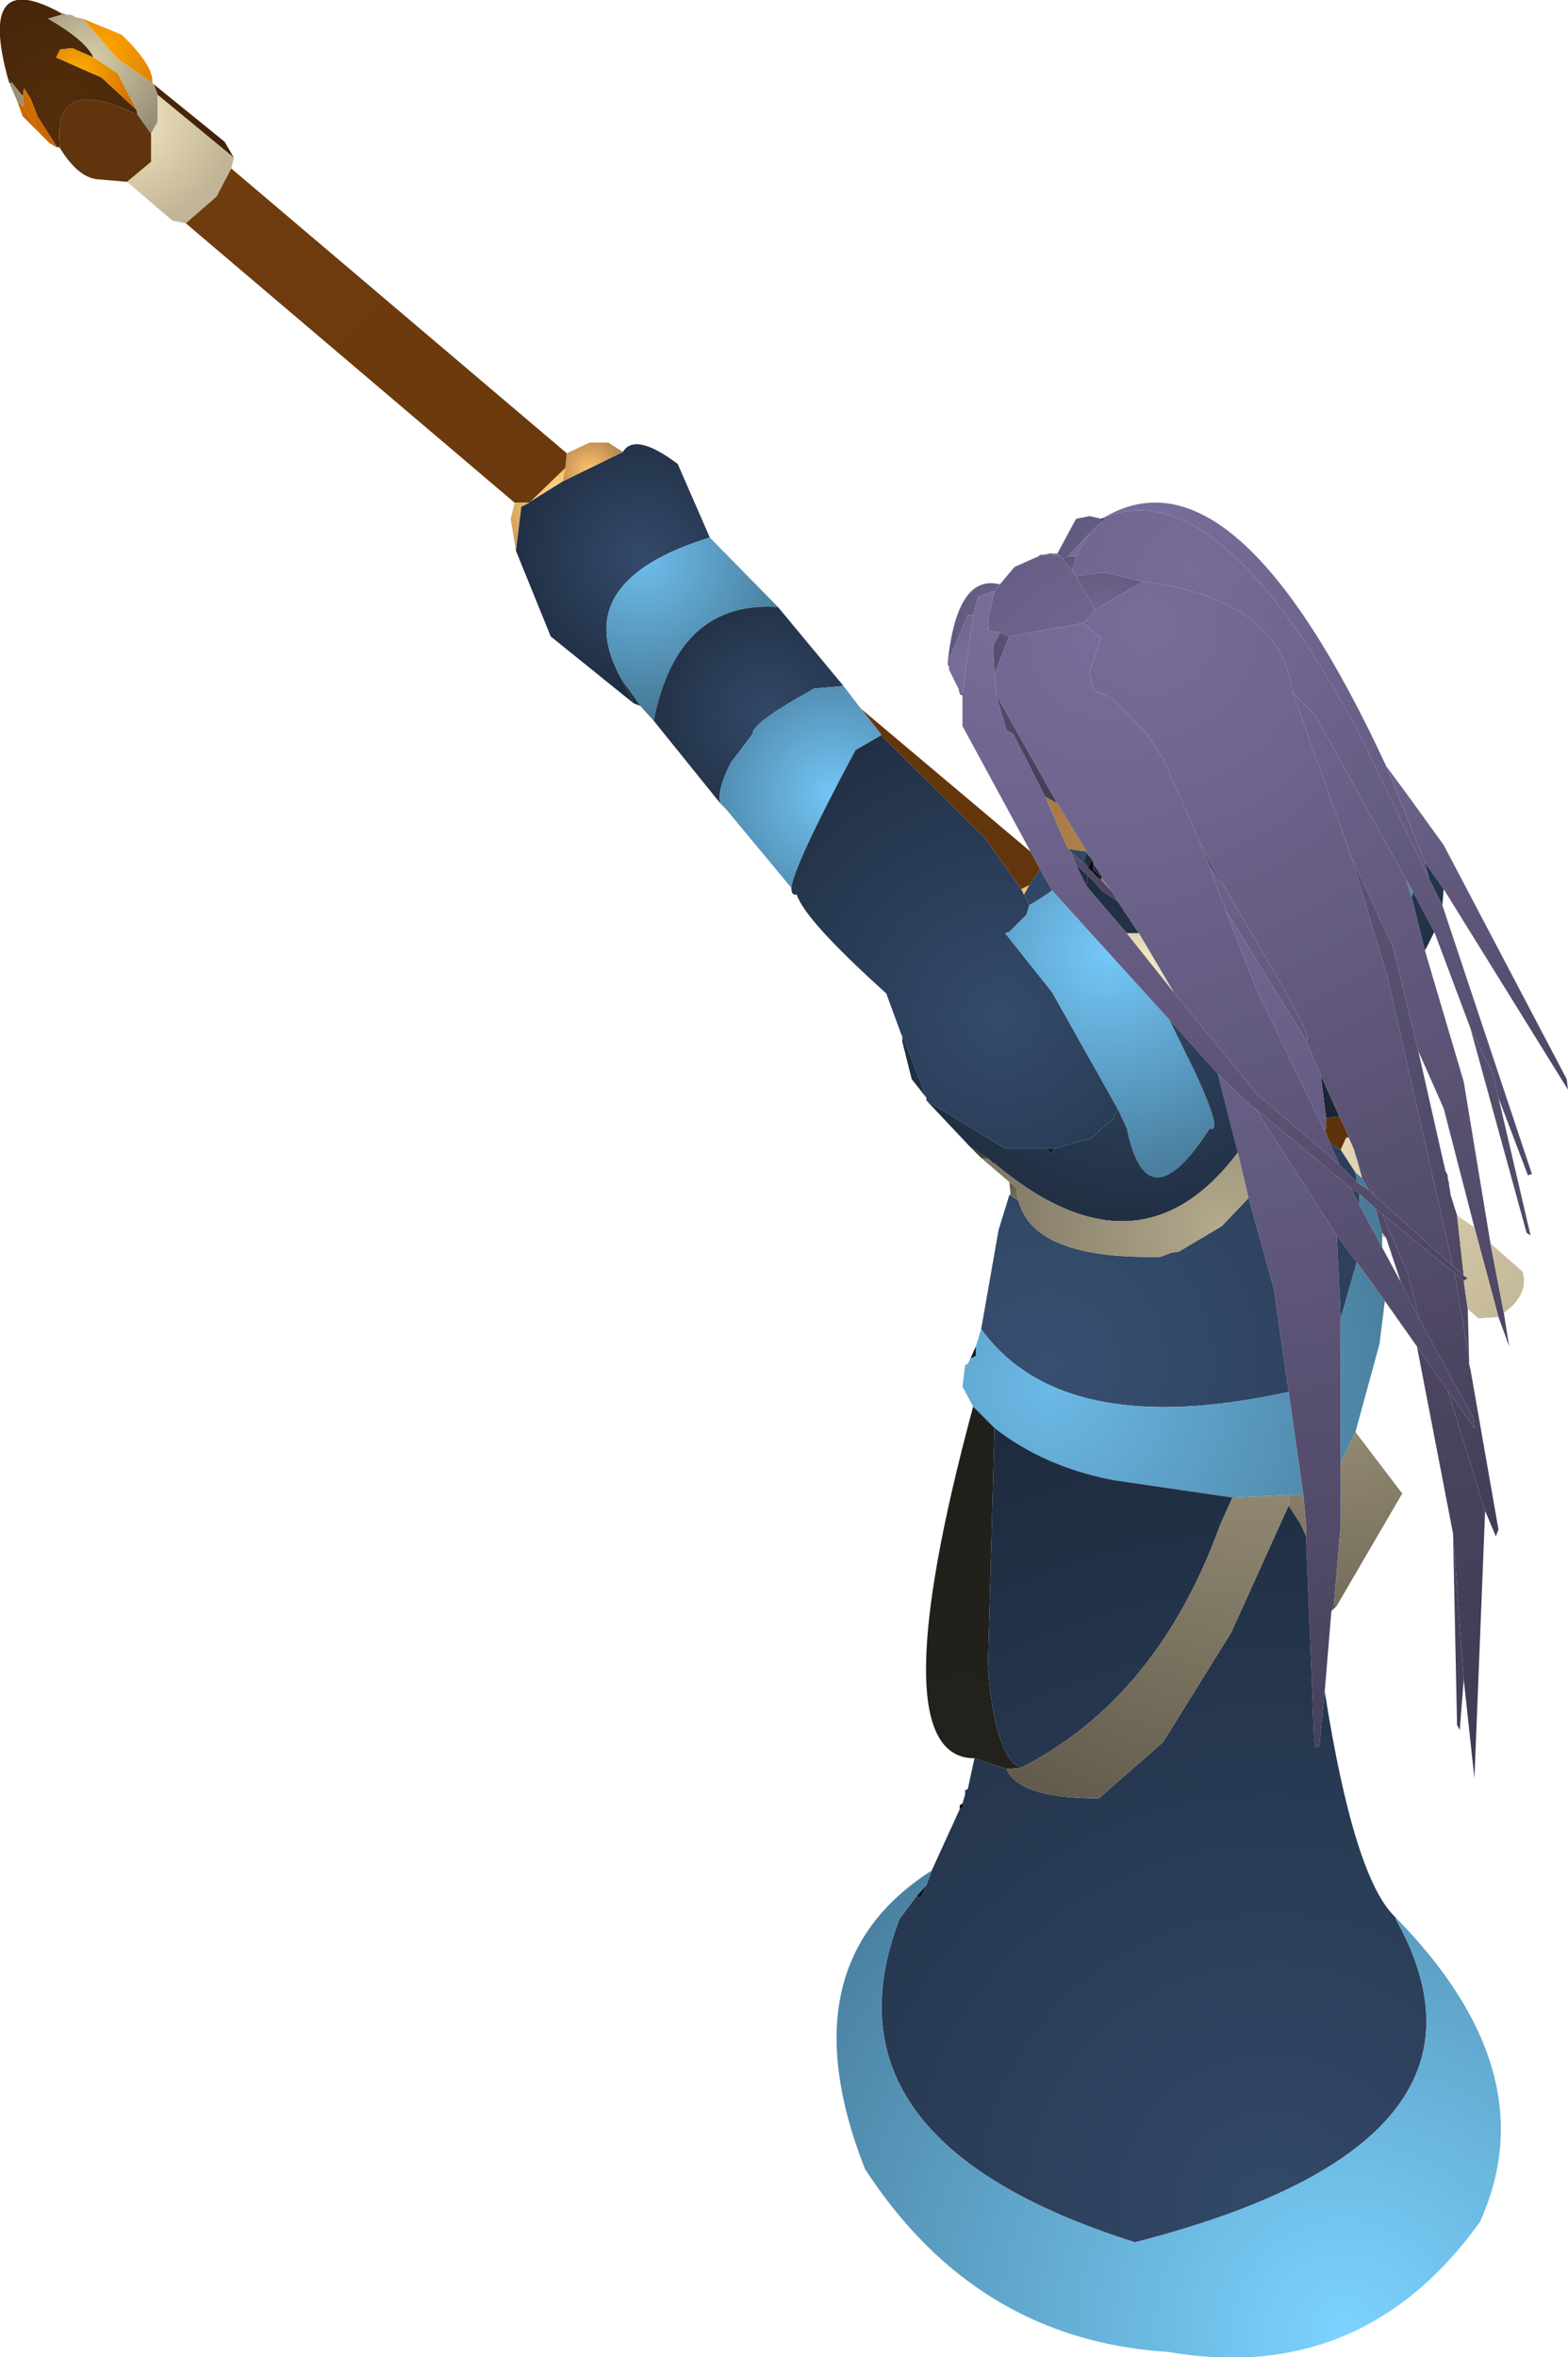 <?xml version="1.0" encoding="UTF-8" standalone="no"?>
<svg xmlns:ffdec="https://www.free-decompiler.com/flash" xmlns:xlink="http://www.w3.org/1999/xlink" ffdec:objectType="shape" height="88.15px" width="58.65px" xmlns="http://www.w3.org/2000/svg">
  <g transform="matrix(1.0, 0.0, 0.0, 1.0, 42.8, 76.65)">
    <path d="M-42.35 -73.55 L-42.5 -73.7 Q-43.65 -77.9 -40.5 -76.15 L-40.5 -76.1 -41.0 -75.95 Q-39.6 -75.15 -39.3 -74.5 L-40.1 -74.85 -40.55 -74.8 -40.7 -74.5 -39.0 -73.75 -37.7 -72.55 -37.65 -72.35 Q-40.9 -73.95 -40.55 -71.1 L-40.6 -71.15 -40.7 -71.2 -41.4 -72.3 -41.65 -72.95 -41.9 -73.35 -41.95 -73.05 -42.35 -73.55 M-37.05 -73.5 L-34.4 -71.35 -34.05 -70.75 -36.9 -73.1 -37.05 -73.5" fill="url(#gradient0)" fill-rule="evenodd" stroke="none"/>
    <path d="M-42.5 -73.7 L-42.35 -73.55 -42.45 -73.55 -42.5 -73.7 M-40.7 -71.2 L-40.6 -71.15 -40.7 -71.15 -40.7 -71.2" fill="url(#gradient1)" fill-rule="evenodd" stroke="none"/>
    <path d="M-42.35 -73.55 L-41.95 -73.05 -41.9 -72.65 -42.15 -72.85 -42.45 -73.55 -42.35 -73.55 M-37.65 -72.35 L-37.7 -72.55 -38.4 -73.9 -39.3 -74.5 Q-39.6 -75.15 -41.0 -75.95 L-40.5 -76.1 -40.3 -76.1 -40.15 -76.1 -39.95 -76.0 -39.7 -75.95 -38.4 -74.45 -37.1 -73.55 -37.05 -73.5 -36.9 -73.1 -36.9 -72.1 -37.15 -71.65 -37.65 -72.35" fill="url(#gradient2)" fill-rule="evenodd" stroke="none"/>
    <path d="M-40.5 -76.1 L-40.5 -76.15 -40.3 -76.1 -40.5 -76.1" fill="url(#gradient3)" fill-rule="evenodd" stroke="none"/>
    <path d="M-41.95 -73.05 L-41.9 -73.35 -41.65 -72.95 -41.4 -72.3 -40.7 -71.2 -40.7 -71.15 -40.95 -71.3 -41.3 -71.65 -41.9 -72.65 -41.95 -73.05 M-37.7 -72.55 L-39.0 -73.75 -40.7 -74.5 -40.55 -74.8 -40.1 -74.85 -39.3 -74.5 -38.4 -73.9 -37.7 -72.55" fill="url(#gradient4)" fill-rule="evenodd" stroke="none"/>
    <path d="M-39.7 -75.95 L-38.25 -75.35 Q-37.05 -74.2 -37.1 -73.55 L-38.4 -74.45 -39.7 -75.95 M-42.15 -72.85 L-41.9 -72.65 -41.3 -71.65 -41.95 -72.3 -42.15 -72.85" fill="url(#gradient5)" fill-rule="evenodd" stroke="none"/>
    <path d="M-34.05 -70.75 L-34.15 -70.35 -34.7 -69.3 -35.85 -68.3 -36.35 -68.4 -38.05 -69.85 -37.15 -70.6 -37.15 -71.65 -36.9 -72.1 -36.9 -73.1 -34.05 -70.75" fill="url(#gradient6)" fill-rule="evenodd" stroke="none"/>
    <path d="M-40.55 -71.1 Q-40.9 -73.95 -37.65 -72.35 L-37.15 -71.65 -37.15 -70.6 -38.05 -69.85 -39.2 -69.95 Q-39.9 -70.05 -40.55 -71.1" fill="url(#gradient7)" fill-rule="evenodd" stroke="none"/>
    <path d="M-10.6 -50.15 L-4.25 -44.8 -3.9 -44.15 -4.3 -43.55 -4.6 -43.4 -5.95 -45.3 -9.85 -49.15 -9.85 -49.2 -10.6 -50.15 M7.3 -34.9 L7.65 -34.15 7.55 -34.1 7.35 -33.65 6.95 -33.9 6.75 -34.4 6.8 -34.45 6.8 -34.85 7.3 -34.9 M-34.15 -70.35 L-21.6 -59.7 -21.65 -59.15 -22.95 -57.9 -23.0 -57.85 -23.55 -57.85 -35.85 -68.3 -34.7 -69.3 -34.15 -70.35" fill="url(#gradient8)" fill-rule="evenodd" stroke="none"/>
    <path d="M-23.55 -57.85 L-23.0 -57.85 -23.3 -57.7 -23.5 -56.05 -23.7 -57.25 -23.55 -57.85 M-22.95 -57.9 L-21.65 -59.15 -21.75 -58.65 -22.95 -57.9" fill="url(#gradient9)" fill-rule="evenodd" stroke="none"/>
    <path d="M-16.25 -56.55 Q-21.6 -54.9 -19.55 -51.25 L-19.1 -50.35 -22.2 -52.85 -23.5 -56.05 -23.3 -57.7 -23.0 -57.85 -22.95 -57.9 -21.75 -58.65 -19.5 -59.75 Q-19.05 -60.5 -17.45 -59.3 L-16.25 -56.55" fill="url(#gradient10)" fill-rule="evenodd" stroke="none"/>
    <path d="M-21.6 -59.7 L-20.75 -60.1 -20.05 -60.1 -19.5 -59.75 -21.75 -58.65 -21.65 -59.15 -21.6 -59.7" fill="url(#gradient11)" fill-rule="evenodd" stroke="none"/>
    <path d="M-16.25 -56.55 L-13.7 -53.95 Q-17.45 -54.2 -18.35 -49.7 L-18.85 -50.25 -19.55 -51.25 Q-21.6 -54.9 -16.25 -56.55" fill="url(#gradient12)" fill-rule="evenodd" stroke="none"/>
    <path d="M-19.55 -51.25 L-18.85 -50.25 -19.1 -50.35 -19.55 -51.25" fill="url(#gradient13)" fill-rule="evenodd" stroke="none"/>
    <path d="M-3.25 -55.95 L-2.55 -57.25 -2.05 -57.35 -1.6 -57.25 -1.6 -57.15 -2.05 -56.7 -2.85 -55.85 -3.05 -55.75 -3.15 -55.85 -3.25 -55.95 M9.05 -48.0 L9.9 -46.85 11.2 -45.05 15.8 -36.3 15.85 -35.9 11.2 -43.4 10.5 -44.4 9.05 -48.0" fill="url(#gradient14)" fill-rule="evenodd" stroke="none"/>
    <path d="M-3.45 -55.95 L-3.25 -55.95 -3.15 -55.85 -3.45 -55.9 -3.45 -55.95" fill="url(#gradient15)" fill-rule="evenodd" stroke="none"/>
    <path d="M-3.85 -55.9 L-3.45 -55.95 -3.45 -55.9 -3.85 -55.9" fill="url(#gradient16)" fill-rule="evenodd" stroke="none"/>
    <path d="M-5.4 -54.8 L-4.85 -55.45 -3.95 -55.85 -3.9 -55.9 -3.85 -55.9 -3.45 -55.9 -3.15 -55.85 -3.05 -55.75 -2.7 -55.3 -2.55 -55.1 -1.85 -53.85 -1.95 -53.65 -2.3 -53.35 -5.05 -52.85 -5.4 -53.0 -5.8 -53.05 -5.85 -53.45 -5.6 -54.55 -5.4 -54.8 M3.05 -43.4 L4.95 -40.15 Q6.35 -37.75 6.05 -37.75 L3.05 -42.6 2.45 -44.2 3.05 -43.4" fill="url(#gradient17)" fill-rule="evenodd" stroke="none"/>
    <path d="M-7.35 -51.9 Q-7.0 -55.2 -5.4 -54.8 L-5.6 -54.55 -6.2 -54.35 -6.4 -53.65 -6.6 -53.65 -7.35 -51.9" fill="url(#gradient18)" fill-rule="evenodd" stroke="none"/>
    <path d="M-6.9 -50.7 L-6.95 -50.9 -7.3 -51.6 -7.3 -51.7 -7.35 -51.8 -7.35 -51.9 -6.6 -53.65 -6.4 -53.65 -6.8 -50.7 -6.9 -50.7 M-1.2 -43.3 L-1.0 -42.95 -1.6 -43.35 -1.9 -43.7 -2.1 -43.9 -2.55 -44.3 -2.75 -44.8 -2.3 -44.4 -2.15 -44.3 -2.1 -44.2 -1.9 -44.0 -1.7 -43.8 -1.6 -43.75 -1.2 -43.3" fill="url(#gradient19)" fill-rule="evenodd" stroke="none"/>
    <path d="M-4.25 -44.8 L-6.8 -49.5 -6.8 -50.65 -6.8 -50.7 -6.4 -53.65 -6.2 -54.35 -5.6 -54.55 -5.85 -53.45 -5.8 -53.05 -5.4 -53.0 -5.65 -52.5 -5.6 -51.45 -5.6 -51.4 -5.55 -51.0 -5.55 -50.7 -5.15 -49.35 -4.9 -49.2 -3.7 -46.85 -2.85 -44.9 -2.75 -44.8 -2.55 -44.3 -2.15 -43.5 -0.65 -41.75 1.1 -39.55 4.25 -35.7 7.3 -33.1 7.95 -32.45 8.4 -32.15 8.6 -31.95 11.55 -29.3 11.95 -28.95 12.1 -28.85 11.95 -28.75 11.6 -29.05 8.9 -31.25 8.65 -31.45 8.05 -32.0 7.75 -32.2 4.15 -35.2 4.05 -35.25 2.75 -36.5 0.95 -38.5 -3.45 -43.35 -3.9 -44.15 -4.25 -44.8" fill="url(#gradient20)" fill-rule="evenodd" stroke="none"/>
    <path d="M-1.5 -57.3 Q3.4 -60.2 9.05 -48.0 L10.5 -44.4 10.65 -43.8 8.05 -49.2 Q2.8 -59.05 -1.5 -57.3 M13.25 -35.6 L14.45 -30.45 14.3 -30.55 12.2 -38.2 13.05 -36.5 13.25 -35.6 M-2.05 -56.7 L-2.55 -55.85 -2.85 -55.85 -2.05 -56.7" fill="url(#gradient21)" fill-rule="evenodd" stroke="none"/>
    <path d="M11.15 -42.8 L14.5 -32.75 14.35 -32.7 13.25 -35.6 13.05 -36.5 12.2 -38.2 10.85 -41.8 10.05 -43.3 9.8 -43.75 6.4 -49.9 5.55 -50.75 Q5.1 -54.25 -0.05 -54.9 L-1.5 -55.25 -2.55 -55.1 -2.7 -55.3 -2.55 -55.85 -2.05 -56.7 -1.6 -57.15 -1.5 -57.3 Q2.8 -59.05 8.05 -49.2 L10.65 -43.8 11.15 -42.8" fill="url(#gradient22)" fill-rule="evenodd" stroke="none"/>
    <path d="M11.2 -43.4 L11.15 -42.8 10.65 -43.8 10.5 -44.4 11.2 -43.4 M10.85 -41.8 L10.5 -41.1 10.0 -43.1 10.05 -43.3 10.85 -41.8 M6.6 -36.45 L7.3 -34.9 6.8 -34.85 6.6 -36.45" fill="url(#gradient23)" fill-rule="evenodd" stroke="none"/>
    <path d="M-1.6 -57.25 L-1.5 -57.3 -1.6 -57.15 -1.6 -57.25" fill="url(#gradient24)" fill-rule="evenodd" stroke="none"/>
    <path d="M-2.55 -55.85 L-2.7 -55.3 -3.05 -55.75 -2.85 -55.85 -2.55 -55.85 M-2.55 -55.1 L-1.5 -55.25 -0.05 -54.9 -1.85 -53.85 -2.55 -55.1 M-5.4 -53.0 L-5.05 -52.85 -5.6 -51.45 -5.65 -52.5 -5.4 -53.0 M-5.55 -50.7 L-3.25 -46.6 -3.7 -46.85 -4.9 -49.2 -5.15 -49.35 -5.55 -50.7" fill="url(#gradient25)" fill-rule="evenodd" stroke="none"/>
    <path d="M12.15 -25.85 L12.15 -25.65 12.2 -25.45 13.25 -19.45 13.15 -19.2 12.75 -20.15 11.35 -24.65 12.35 -23.25 12.3 -23.65 10.3 -27.3 9.85 -29.05 8.9 -31.25 11.6 -29.05 12.15 -25.85 M-0.05 -54.9 Q5.1 -54.25 5.55 -50.75 L7.75 -44.6 9.1 -40.1 11.55 -29.3 8.6 -31.95 7.95 -33.3 7.9 -33.45 7.85 -33.65 7.65 -34.1 7.65 -34.15 7.3 -34.9 6.6 -36.45 6.05 -37.75 Q6.35 -37.75 4.95 -40.15 L3.05 -43.4 2.1 -45.1 0.75 -48.2 0.1 -49.2 -1.15 -50.5 -1.9 -50.85 -2.05 -51.5 -1.6 -52.8 -2.3 -53.35 -1.95 -53.65 -1.85 -53.85 -0.05 -54.9" fill="url(#gradient26)" fill-rule="evenodd" stroke="none"/>
    <path d="M10.2 -26.3 L9.0 -28.0 7.95 -29.45 7.2 -30.45 4.15 -35.2 7.75 -32.2 8.05 -31.6 8.9 -30.0 9.6 -28.7 10.3 -27.3 12.3 -23.65 12.35 -23.25 11.35 -24.65 10.2 -26.3 M-2.3 -53.35 L-1.6 -52.8 -2.05 -51.5 -1.9 -50.85 -1.15 -50.5 0.1 -49.2 0.75 -48.2 2.1 -45.1 2.45 -44.2 3.05 -42.6 4.2 -39.65 6.7 -34.45 6.75 -34.4 6.95 -33.9 7.3 -33.1 4.25 -35.7 1.1 -39.55 -0.2 -41.75 -1.0 -42.95 -1.2 -43.3 -1.6 -43.8 -1.6 -43.9 -1.9 -44.35 -1.95 -44.5 -2.15 -44.75 -2.15 -44.8 -3.25 -46.6 -5.55 -50.7 -5.55 -51.0 -5.6 -51.4 -5.6 -51.45 -5.05 -52.85 -2.3 -53.35" fill="url(#gradient27)" fill-rule="evenodd" stroke="none"/>
    <path d="M-18.35 -49.7 Q-17.45 -54.2 -13.7 -53.95 L-11.25 -51.0 -12.35 -50.9 Q-14.7 -49.6 -14.65 -49.2 L-15.45 -48.15 Q-16.0 -47.1 -15.85 -46.6 L-18.35 -49.7" fill="url(#gradient28)" fill-rule="evenodd" stroke="none"/>
    <path d="M-11.25 -51.0 L-10.6 -50.15 -9.85 -49.2 -9.85 -49.15 -10.8 -48.6 Q-13.1 -44.3 -13.2 -43.45 L-15.65 -46.4 -15.85 -46.6 Q-16.0 -47.1 -15.45 -48.15 L-14.65 -49.2 Q-14.7 -49.6 -12.35 -50.9 L-11.25 -51.0" fill="url(#gradient29)" fill-rule="evenodd" stroke="none"/>
    <path d="M12.1 -27.7 L12.15 -25.85 11.6 -29.05 11.95 -28.75 12.1 -27.7 M12.75 -20.15 L12.35 -10.15 11.95 -13.85 11.55 -19.3 10.2 -26.3 11.35 -24.65 12.75 -20.15 M2.1 -45.1 L3.05 -43.4 2.45 -44.2 2.1 -45.1 M7.65 -34.15 L7.65 -34.1 7.55 -34.1 7.65 -34.15 M7.95 -33.3 L8.6 -31.95 8.4 -32.15 8.15 -32.6 7.95 -33.3 M11.55 -29.3 L9.1 -40.1 7.75 -44.6 9.3 -41.25 10.25 -37.35 11.2 -33.15 11.25 -32.95 11.25 -32.9 11.35 -32.7 11.35 -32.6 11.4 -32.4 11.4 -32.35 11.45 -32.05 11.45 -32.0 11.7 -31.2 11.95 -28.95 11.55 -29.3 M8.65 -31.45 L8.9 -31.25 9.85 -29.05 10.3 -27.3 9.6 -28.7 9.05 -30.35 8.9 -30.55 8.65 -31.45" fill="url(#gradient30)" fill-rule="evenodd" stroke="none"/>
    <path d="M7.0 -16.4 L6.75 -13.4 6.55 -11.35 6.4 -11.3 6.35 -11.7 6.05 -19.2 6.05 -19.65 5.95 -20.75 5.4 -24.6 4.85 -28.45 3.9 -31.85 3.5 -33.55 2.75 -36.5 4.05 -35.25 4.15 -35.2 7.2 -30.45 7.35 -27.35 7.35 -21.95 7.35 -19.65 7.1 -16.7 7.0 -16.4 M6.05 -37.75 L6.6 -36.45 6.8 -34.85 6.8 -34.45 6.75 -34.4 6.7 -34.45 4.2 -39.65 3.05 -42.6 6.05 -37.75" fill="url(#gradient31)" fill-rule="evenodd" stroke="none"/>
    <path d="M-6.8 -50.65 L-6.9 -50.7 -6.8 -50.7 -6.8 -50.65" fill="url(#gradient32)" fill-rule="evenodd" stroke="none"/>
    <path d="M-3.25 -46.6 L-2.15 -44.8 -2.85 -44.9 -3.7 -46.85 -3.25 -46.6" fill="url(#gradient33)" fill-rule="evenodd" stroke="none"/>
    <path d="M-3.45 -43.35 Q-3.85 -43.05 -4.3 -42.8 L-4.5 -43.2 -4.3 -43.55 -3.9 -44.15 -3.45 -43.35 M-2.15 -44.8 L-2.15 -44.75 -2.25 -44.5 -2.3 -44.4 -2.75 -44.8 -2.85 -44.9 -2.15 -44.8" fill="url(#gradient34)" fill-rule="evenodd" stroke="none"/>
    <path d="M-1.9 -44.35 L-1.6 -43.9 -1.7 -43.9 -1.9 -44.15 -1.9 -44.35 M-2.15 -43.5 L-2.55 -44.3 -2.1 -43.9 -2.15 -43.5 M-2.15 -44.3 L-2.3 -44.4 -2.25 -44.5 -2.15 -44.3" fill="url(#gradient35)" fill-rule="evenodd" stroke="none"/>
    <path d="M-1.0 -42.95 L-0.2 -41.75 -0.65 -41.75 -2.15 -43.5 -2.1 -43.9 -1.9 -43.7 -1.6 -43.35 -1.0 -42.95" fill="url(#gradient36)" fill-rule="evenodd" stroke="none"/>
    <path d="M10.5 -41.1 L11.95 -36.2 12.95 -30.15 13.45 -27.55 13.65 -26.3 13.25 -27.4 12.35 -30.75 11.2 -35.2 10.25 -37.35 9.3 -41.25 7.75 -44.6 5.55 -50.75 6.4 -49.9 9.8 -43.75 10.0 -43.1 10.5 -41.1" fill="url(#gradient37)" fill-rule="evenodd" stroke="none"/>
    <path d="M12.95 -30.15 L14.15 -29.1 Q14.4 -28.25 13.45 -27.55 L12.95 -30.15 M13.25 -27.4 L12.5 -27.35 12.1 -27.7 11.95 -28.75 12.1 -28.85 11.95 -28.95 11.7 -31.2 12.35 -30.75 13.25 -27.4 M7.65 -34.1 L7.85 -33.65 7.9 -33.45 7.95 -33.3 8.15 -32.6 7.9 -32.8 7.35 -33.65 7.55 -34.1 7.65 -34.1 M8.9 -30.55 L9.05 -30.35 8.9 -30.4 8.9 -30.55" fill="url(#gradient38)" fill-rule="evenodd" stroke="none"/>
    <path d="M-8.15 -35.5 L-8.15 -35.6 -8.9 -37.55 -9.05 -37.8 -9.05 -37.9 -9.1 -38.0 -9.65 -39.5 Q-12.7 -42.25 -13.0 -43.2 -13.2 -43.15 -13.2 -43.45 -13.1 -44.3 -10.8 -48.6 L-9.85 -49.15 -5.95 -45.3 -4.6 -43.4 -4.5 -43.2 -4.3 -42.8 -4.4 -42.45 -5.05 -41.8 -5.2 -41.75 -3.45 -39.55 -1.0 -35.2 -1.15 -34.8 -1.6 -34.45 -1.95 -34.1 -3.35 -33.7 -3.65 -33.7 -5.2 -33.7 -8.15 -35.5" fill="url(#gradient39)" fill-rule="evenodd" stroke="none"/>
    <path d="M-4.6 -43.4 L-4.3 -43.55 -4.5 -43.2 -4.6 -43.4" fill="url(#gradient40)" fill-rule="evenodd" stroke="none"/>
    <path d="M-2.15 -44.75 L-1.95 -44.5 -2.1 -44.2 -2.15 -44.3 -2.25 -44.5 -2.15 -44.75" fill="url(#gradient41)" fill-rule="evenodd" stroke="none"/>
    <path d="M-1.95 -44.5 L-1.9 -44.35 -1.9 -44.15 -1.9 -44.0 -2.1 -44.2 -1.95 -44.5" fill="url(#gradient42)" fill-rule="evenodd" stroke="none"/>
    <path d="M-1.9 -44.0 L-1.9 -44.15 -1.7 -43.9 -1.7 -43.8 -1.9 -44.0" fill="url(#gradient43)" fill-rule="evenodd" stroke="none"/>
    <path d="M-1.6 -43.9 L-1.6 -43.8 -1.6 -43.75 -1.7 -43.8 -1.7 -43.9 -1.6 -43.9" fill="url(#gradient44)" fill-rule="evenodd" stroke="none"/>
    <path d="M-1.6 -43.8 L-1.2 -43.3 -1.6 -43.75 -1.6 -43.8" fill="url(#gradient45)" fill-rule="evenodd" stroke="none"/>
    <path d="M9.8 -43.75 L10.05 -43.3 10.0 -43.1 9.8 -43.75" fill="url(#gradient46)" fill-rule="evenodd" stroke="none"/>
    <path d="M0.95 -38.5 L1.95 -36.45 Q2.95 -34.25 2.45 -34.45 0.1 -30.8 -0.65 -34.45 L-1.0 -35.2 -3.45 -39.55 -5.2 -41.75 -5.05 -41.8 -4.4 -42.45 -4.3 -42.8 Q-3.85 -43.05 -3.45 -43.35 L0.95 -38.5" fill="url(#gradient47)" fill-rule="evenodd" stroke="none"/>
    <path d="M-6.5 -33.75 L-8.15 -35.5 -5.2 -33.7 -3.65 -33.7 -3.5 -33.5 -3.35 -33.7 -1.95 -34.1 -1.6 -34.45 -1.15 -34.8 -1.0 -35.2 -0.65 -34.45 Q0.1 -30.8 2.45 -34.45 2.95 -34.25 1.95 -36.45 L0.95 -38.5 2.75 -36.5 3.5 -33.55 Q-0.2 -28.65 -5.55 -33.1 L-5.6 -33.15 -5.65 -33.15 -5.8 -33.3 -6.5 -33.75 M-8.15 -35.6 L-8.7 -36.3 -9.05 -37.7 -8.9 -37.55 -8.15 -35.6" fill="url(#gradient48)" fill-rule="evenodd" stroke="none"/>
    <path d="M-9.05 -37.7 L-9.05 -37.8 -8.9 -37.55 -9.05 -37.7" fill="url(#gradient49)" fill-rule="evenodd" stroke="none"/>
    <path d="M-0.2 -41.75 L1.1 -39.55 -0.65 -41.75 -0.2 -41.75" fill="url(#gradient50)" fill-rule="evenodd" stroke="none"/>
    <path d="M-6.1 -26.95 L-5.45 -30.65 -5.05 -31.95 -5.0 -31.95 -4.7 -31.75 Q-4.15 -29.55 0.6 -29.65 L1.0 -29.8 1.3 -29.85 2.9 -30.8 3.9 -31.85 4.85 -28.45 5.4 -24.6 Q-3.05 -22.75 -6.1 -26.95 M6.95 -33.9 L7.35 -33.65 7.9 -32.8 7.95 -32.45 7.3 -33.1 6.95 -33.9 M8.05 -32.0 L8.05 -31.6 7.75 -32.2 8.05 -32.0 M7.2 -30.45 L7.95 -29.45 7.35 -27.35 7.2 -30.45" fill="url(#gradient51)" fill-rule="evenodd" stroke="none"/>
    <path d="M-5.05 -32.45 L-6.1 -33.35 -5.8 -33.3 -5.65 -33.15 -5.6 -33.15 -5.55 -33.1 Q-0.2 -28.65 3.5 -33.55 L3.9 -31.85 2.9 -30.8 1.3 -29.85 1.0 -29.8 0.6 -29.65 Q-4.15 -29.55 -4.7 -31.75 L-4.8 -32.25 -5.05 -32.45" fill="url(#gradient52)" fill-rule="evenodd" stroke="none"/>
    <path d="M-5.0 -32.0 L-5.05 -32.45 -4.8 -32.25 -4.7 -31.75 -5.0 -31.95 -5.0 -32.0 M-6.1 -33.35 L-6.5 -33.75 -5.8 -33.3 -6.1 -33.35" fill="url(#gradient53)" fill-rule="evenodd" stroke="none"/>
    <path d="M-3.35 -33.7 L-3.5 -33.5 -3.65 -33.7 -3.35 -33.7" fill="url(#gradient54)" fill-rule="evenodd" stroke="none"/>
    <path d="M9.0 -28.0 L8.8 -26.4 7.9 -23.1 7.35 -21.95 7.35 -27.35 7.95 -29.45 9.0 -28.0 M-6.4 -24.05 L-6.8 -24.8 -6.7 -25.6 -6.6 -25.65 -6.5 -25.85 -6.3 -25.95 -6.3 -26.3 -6.1 -26.95 Q-3.05 -22.75 5.4 -24.6 L5.95 -20.75 5.45 -20.75 3.3 -20.65 -1.15 -21.3 Q-3.75 -21.8 -5.6 -23.25 L-6.4 -24.05 M8.65 -31.45 L8.9 -30.55 8.9 -30.4 8.9 -30.0 8.05 -31.6 8.05 -32.0 8.65 -31.45 M7.9 -32.8 L8.15 -32.6 8.4 -32.15 7.95 -32.45 7.9 -32.8" fill="url(#gradient55)" fill-rule="evenodd" stroke="none"/>
    <path d="M-5.05 -31.95 L-5.0 -32.0 -5.0 -31.95 -5.05 -31.95" fill="url(#gradient56)" fill-rule="evenodd" stroke="none"/>
    <path d="M-6.5 -25.85 L-6.3 -26.3 -6.3 -25.95 -6.5 -25.85" fill="url(#gradient57)" fill-rule="evenodd" stroke="none"/>
    <path d="M7.9 -23.1 L9.65 -20.8 7.2 -16.6 7.15 -16.6 7.1 -16.7 7.35 -19.65 7.35 -21.95 7.9 -23.1 M5.95 -20.75 L6.05 -19.65 6.05 -19.2 5.85 -19.65 5.4 -20.35 5.45 -20.75 5.95 -20.75" fill="url(#gradient58)" fill-rule="evenodd" stroke="none"/>
    <path d="M11.95 -13.85 L11.8 -11.95 11.7 -12.15 11.55 -19.3 11.95 -13.85" fill="url(#gradient59)" fill-rule="evenodd" stroke="none"/>
    <path d="M-6.35 -10.9 Q-9.95 -10.9 -6.4 -24.05 L-5.6 -23.25 -5.85 -14.25 Q-5.55 -10.85 -4.6 -10.55 L-5.15 -10.5 -6.35 -10.9" fill="url(#gradient60)" fill-rule="evenodd" stroke="none"/>
    <path d="M6.75 -13.4 Q7.85 -6.4 9.4 -4.95 L9.4 -4.9 Q14.1 3.5 -0.35 7.2 -12.35 3.4 -9.15 -4.9 L-8.55 -5.7 -8.45 -5.75 -8.5 -5.65 -8.35 -5.75 -8.15 -6.15 -7.95 -6.7 -6.9 -9.0 -6.8 -9.05 -6.7 -9.55 -6.7 -9.7 -6.6 -9.75 -6.35 -10.9 -5.15 -10.5 Q-4.7 -9.4 -1.7 -9.4 L0.7 -11.5 3.25 -15.6 5.4 -20.35 5.85 -19.65 6.05 -19.2 6.35 -11.7 6.4 -11.3 6.55 -11.35 6.75 -13.4 M-5.6 -23.25 Q-3.75 -21.8 -1.15 -21.3 L3.3 -20.65 2.85 -19.65 Q0.5 -13.15 -4.6 -10.55 -5.55 -10.85 -5.85 -14.25 L-5.6 -23.25" fill="url(#gradient61)" fill-rule="evenodd" stroke="none"/>
    <path d="M-6.9 -9.0 L-6.9 -9.15 -6.8 -9.2 -6.7 -9.55 -6.8 -9.05 -6.9 -9.0" fill="url(#gradient62)" fill-rule="evenodd" stroke="none"/>
    <path d="M-4.6 -10.55 Q0.5 -13.15 2.85 -19.65 L3.3 -20.65 5.45 -20.75 5.4 -20.35 3.25 -15.6 0.7 -11.5 -1.7 -9.4 Q-4.7 -9.4 -5.15 -10.5 L-4.6 -10.55" fill="url(#gradient63)" fill-rule="evenodd" stroke="none"/>
    <path d="M7.2 -16.6 L7.0 -16.4 7.1 -16.7 7.15 -16.6 7.2 -16.6" fill="url(#gradient64)" fill-rule="evenodd" stroke="none"/>
    <path d="M9.4 -4.95 Q15.1 0.85 12.55 6.45 8.15 12.55 0.9 11.3 -6.3 10.85 -10.45 4.45 -13.45 -3.2 -7.95 -6.7 L-8.15 -6.15 -8.55 -5.7 -9.15 -4.9 Q-12.35 3.4 -0.35 7.2 14.1 3.5 9.4 -4.9 L9.4 -4.95" fill="url(#gradient65)" fill-rule="evenodd" stroke="none"/>
    <path d="M-8.55 -5.7 L-8.15 -6.15 -8.35 -5.75 -8.5 -5.65 -8.45 -5.75 -8.55 -5.7" fill="url(#gradient66)" fill-rule="evenodd" stroke="none"/>
  </g>
  <defs>
    <radialGradient cx="0" cy="0" gradientTransform="matrix(0.008, 0.0, 0.0, 0.008, -40.55, -72.35)" gradientUnits="userSpaceOnUse" id="gradient0" r="819.2" spreadMethod="pad">
      <stop offset="0.0" stop-color="#542e0b"/>
      <stop offset="1.0" stop-color="#402208"/>
    </radialGradient>
    <radialGradient cx="0" cy="0" gradientTransform="matrix(0.007, 0.0, 0.0, 0.007, -42.7, -74.5)" gradientUnits="userSpaceOnUse" id="gradient1" r="819.2" spreadMethod="pad">
      <stop offset="0.0" stop-color="#492809"/>
      <stop offset="1.0" stop-color="#0e0802"/>
    </radialGradient>
    <radialGradient cx="0" cy="0" gradientTransform="matrix(0.004, 0.0, 0.0, 0.004, -39.4, -74.4)" gradientUnits="userSpaceOnUse" id="gradient2" r="819.2" spreadMethod="pad">
      <stop offset="0.0" stop-color="#d9cdaa"/>
      <stop offset="1.0" stop-color="#968d76"/>
    </radialGradient>
    <radialGradient cx="0" cy="0" gradientTransform="matrix(0.001, 0.0, 0.0, 0.001, -40.85, -76.15)" gradientUnits="userSpaceOnUse" id="gradient3" r="819.2" spreadMethod="pad">
      <stop offset="0.0" stop-color="#b15900"/>
      <stop offset="1.0" stop-color="#824100"/>
    </radialGradient>
    <radialGradient cx="0" cy="0" gradientTransform="matrix(0.003, 0.0, 0.0, 0.003, -39.85, -73.9)" gradientUnits="userSpaceOnUse" id="gradient4" r="819.2" spreadMethod="pad">
      <stop offset="0.0" stop-color="#ffb000"/>
      <stop offset="1.0" stop-color="#cc6600"/>
    </radialGradient>
    <radialGradient cx="0" cy="0" gradientTransform="matrix(0.005, 0.0, 0.0, 0.005, -38.95, -74.75)" gradientUnits="userSpaceOnUse" id="gradient5" r="819.2" spreadMethod="pad">
      <stop offset="0.0" stop-color="#ffa600"/>
      <stop offset="1.0" stop-color="#c46200"/>
    </radialGradient>
    <radialGradient cx="0" cy="0" gradientTransform="matrix(0.005, 0.0, 0.0, 0.005, -38.15, -72.25)" gradientUnits="userSpaceOnUse" id="gradient6" r="819.2" spreadMethod="pad">
      <stop offset="0.0" stop-color="#f6e8c1"/>
      <stop offset="1.0" stop-color="#c1b597"/>
    </radialGradient>
    <radialGradient cx="0" cy="0" gradientTransform="matrix(0.002, 0.0, 0.0, 0.002, -38.9, -71.5)" gradientUnits="userSpaceOnUse" id="gradient7" r="819.2" spreadMethod="pad">
      <stop offset="0.0" stop-color="#60340c"/>
      <stop offset="1.0" stop-color="#60340c"/>
    </radialGradient>
    <radialGradient cx="0" cy="0" gradientTransform="matrix(0.087, 0.0, 0.0, 0.087, -40.35, -74.05)" gradientUnits="userSpaceOnUse" id="gradient8" r="819.2" spreadMethod="pad">
      <stop offset="0.0" stop-color="#713d0e"/>
      <stop offset="1.0" stop-color="#5b310b"/>
    </radialGradient>
    <radialGradient cx="0" cy="0" gradientTransform="matrix(0.004, 0.0, 0.0, 0.004, -21.9, -58.25)" gradientUnits="userSpaceOnUse" id="gradient9" r="819.2" spreadMethod="pad">
      <stop offset="0.0" stop-color="#ffd77b"/>
      <stop offset="1.0" stop-color="#c28c50"/>
    </radialGradient>
    <radialGradient cx="0" cy="0" gradientTransform="matrix(0.007, 0.0, 0.0, 0.007, -18.8, -55.8)" gradientUnits="userSpaceOnUse" id="gradient10" r="819.2" spreadMethod="pad">
      <stop offset="0.0" stop-color="#344a6b"/>
      <stop offset="1.0" stop-color="#1d2a3d"/>
    </radialGradient>
    <radialGradient cx="0" cy="0" gradientTransform="matrix(0.002, 0.0, 0.0, 0.002, -20.75, -59.05)" gradientUnits="userSpaceOnUse" id="gradient11" r="819.2" spreadMethod="pad">
      <stop offset="0.0" stop-color="#ffc470"/>
      <stop offset="1.0" stop-color="#a67844"/>
    </radialGradient>
    <radialGradient cx="0" cy="0" gradientTransform="matrix(0.007, 0.0, 0.0, 0.007, -18.8, -55.8)" gradientUnits="userSpaceOnUse" id="gradient12" r="819.2" spreadMethod="pad">
      <stop offset="0.0" stop-color="#6ebeec"/>
      <stop offset="1.0" stop-color="#477a98"/>
    </radialGradient>
    <radialGradient cx="0" cy="0" gradientTransform="matrix(0.005, 0.0, 0.0, 0.005, -15.65, -51.4)" gradientUnits="userSpaceOnUse" id="gradient13" r="819.2" spreadMethod="pad">
      <stop offset="0.0" stop-color="#273951"/>
      <stop offset="1.0" stop-color="#1e2c40"/>
    </radialGradient>
    <radialGradient cx="0" cy="0" gradientTransform="matrix(0.024, 0.0, 0.0, 0.024, 6.0, -52.35)" gradientUnits="userSpaceOnUse" id="gradient14" r="819.2" spreadMethod="pad">
      <stop offset="0.0" stop-color="#7a6f9d"/>
      <stop offset="1.0" stop-color="#4b4460"/>
    </radialGradient>
    <radialGradient cx="0" cy="0" gradientTransform="matrix(0.003, 0.0, 0.0, 0.003, -3.7, -56.0)" gradientUnits="userSpaceOnUse" id="gradient15" r="819.2" spreadMethod="pad">
      <stop offset="0.0" stop-color="#776c99"/>
      <stop offset="1.0" stop-color="#6e648d"/>
    </radialGradient>
    <radialGradient cx="0" cy="0" gradientTransform="matrix(8.0E-4, 0.0, 0.0, 8.0E-4, -3.7, -56.0)" gradientUnits="userSpaceOnUse" id="gradient16" r="819.2" spreadMethod="pad">
      <stop offset="0.0" stop-color="#2d2939"/>
      <stop offset="1.0" stop-color="#211e2b"/>
    </radialGradient>
    <radialGradient cx="0" cy="0" gradientTransform="matrix(0.019, 0.0, 0.0, 0.019, 0.15, -49.2)" gradientUnits="userSpaceOnUse" id="gradient17" r="819.2" spreadMethod="pad">
      <stop offset="0.0" stop-color="#776c98"/>
      <stop offset="1.0" stop-color="#5b5274"/>
    </radialGradient>
    <radialGradient cx="0" cy="0" gradientTransform="matrix(0.005, 0.0, 0.0, 0.005, -4.55, -53.5)" gradientUnits="userSpaceOnUse" id="gradient18" r="819.2" spreadMethod="pad">
      <stop offset="0.0" stop-color="#726892"/>
      <stop offset="1.0" stop-color="#5a5172"/>
    </radialGradient>
    <radialGradient cx="0" cy="0" gradientTransform="matrix(0.015, 0.0, 0.0, 0.015, -6.95, -51.65)" gradientUnits="userSpaceOnUse" id="gradient19" r="819.2" spreadMethod="pad">
      <stop offset="0.0" stop-color="#796e9b"/>
      <stop offset="1.0" stop-color="#433c55"/>
    </radialGradient>
    <radialGradient cx="0" cy="0" gradientTransform="matrix(0.038, 0.0, 0.0, 0.038, -4.5, -54.3)" gradientUnits="userSpaceOnUse" id="gradient20" r="819.2" spreadMethod="pad">
      <stop offset="0.0" stop-color="#7a6e9c"/>
      <stop offset="1.0" stop-color="#4b4460"/>
    </radialGradient>
    <radialGradient cx="0" cy="0" gradientTransform="matrix(0.038, 0.0, 0.0, 0.038, -0.3, -57.05)" gradientUnits="userSpaceOnUse" id="gradient21" r="819.2" spreadMethod="pad">
      <stop offset="0.0" stop-color="#796e9b"/>
      <stop offset="1.0" stop-color="#4f4764"/>
    </radialGradient>
    <radialGradient cx="0" cy="0" gradientTransform="matrix(0.032, 0.0, 0.0, 0.032, 1.65, -55.35)" gradientUnits="userSpaceOnUse" id="gradient22" r="819.2" spreadMethod="pad">
      <stop offset="0.0" stop-color="#776c98"/>
      <stop offset="1.0" stop-color="#4e4865"/>
    </radialGradient>
    <radialGradient cx="0" cy="0" gradientTransform="matrix(0.012, 0.0, 0.0, 0.012, 10.0, -44.0)" gradientUnits="userSpaceOnUse" id="gradient23" r="819.2" spreadMethod="pad">
      <stop offset="0.0" stop-color="#25364d"/>
      <stop offset="1.0" stop-color="#192434"/>
    </radialGradient>
    <radialGradient cx="0" cy="0" gradientTransform="matrix(0.013, 0.0, 0.0, 0.013, -1.9, -57.05)" gradientUnits="userSpaceOnUse" id="gradient24" r="819.2" spreadMethod="pad">
      <stop offset="0.0" stop-color="#0f0e13"/>
      <stop offset="1.0" stop-color="#0f0e13"/>
    </radialGradient>
    <radialGradient cx="0" cy="0" gradientTransform="matrix(0.008, 0.0, 0.0, 0.008, -1.55, -53.3)" gradientUnits="userSpaceOnUse" id="gradient25" r="819.2" spreadMethod="pad">
      <stop offset="0.0" stop-color="#746994"/>
      <stop offset="1.0" stop-color="#453e58"/>
    </radialGradient>
    <radialGradient cx="0" cy="0" gradientTransform="matrix(0.045, 0.0, 0.0, 0.045, 0.1, -53.3)" gradientUnits="userSpaceOnUse" id="gradient26" r="819.2" spreadMethod="pad">
      <stop offset="0.0" stop-color="#786d99"/>
      <stop offset="1.0" stop-color="#423c55"/>
    </radialGradient>
    <radialGradient cx="0" cy="0" gradientTransform="matrix(0.04, 0.0, 0.0, 0.04, -1.45, -52.7)" gradientUnits="userSpaceOnUse" id="gradient27" r="819.2" spreadMethod="pad">
      <stop offset="0.0" stop-color="#786d9a"/>
      <stop offset="1.0" stop-color="#4c4562"/>
    </radialGradient>
    <radialGradient cx="0" cy="0" gradientTransform="matrix(0.005, 0.0, 0.0, 0.005, -14.1, -49.95)" gradientUnits="userSpaceOnUse" id="gradient28" r="819.2" spreadMethod="pad">
      <stop offset="0.0" stop-color="#334969"/>
      <stop offset="1.0" stop-color="#233248"/>
    </radialGradient>
    <radialGradient cx="0" cy="0" gradientTransform="matrix(0.005, 0.0, 0.0, 0.005, -11.65, -46.95)" gradientUnits="userSpaceOnUse" id="gradient29" r="819.2" spreadMethod="pad">
      <stop offset="0.0" stop-color="#73c5f6"/>
      <stop offset="1.0" stop-color="#538fb3"/>
    </radialGradient>
    <radialGradient cx="0" cy="0" gradientTransform="matrix(0.045, 0.0, 0.0, 0.045, 1.9, -46.05)" gradientUnits="userSpaceOnUse" id="gradient30" r="819.2" spreadMethod="pad">
      <stop offset="0.0" stop-color="#5f567a"/>
      <stop offset="1.0" stop-color="#403a52"/>
    </radialGradient>
    <radialGradient cx="0" cy="0" gradientTransform="matrix(0.044, 0.0, 0.0, 0.044, 1.8, -46.55)" gradientUnits="userSpaceOnUse" id="gradient31" r="819.2" spreadMethod="pad">
      <stop offset="0.0" stop-color="#766b98"/>
      <stop offset="1.0" stop-color="#46405a"/>
    </radialGradient>
    <radialGradient cx="0" cy="0" gradientTransform="matrix(0.039, 0.0, 0.0, 0.039, -6.4, -54.1)" gradientUnits="userSpaceOnUse" id="gradient32" r="819.2" spreadMethod="pad">
      <stop offset="0.0" stop-color="#0f0e13"/>
      <stop offset="1.0" stop-color="#0f0e13"/>
    </radialGradient>
    <radialGradient cx="0" cy="0" gradientTransform="matrix(0.004, 0.0, 0.0, 0.004, -1.9, -44.9)" gradientUnits="userSpaceOnUse" id="gradient33" r="819.2" spreadMethod="pad">
      <stop offset="0.0" stop-color="#b18049"/>
      <stop offset="1.0" stop-color="#a57744"/>
    </radialGradient>
    <radialGradient cx="0" cy="0" gradientTransform="matrix(0.005, 0.0, 0.0, 0.005, -0.9, -41.9)" gradientUnits="userSpaceOnUse" id="gradient34" r="819.2" spreadMethod="pad">
      <stop offset="0.0" stop-color="#344a6a"/>
      <stop offset="1.0" stop-color="#314665"/>
    </radialGradient>
    <radialGradient cx="0" cy="0" gradientTransform="matrix(0.003, 0.0, 0.0, 0.003, -2.1, -43.5)" gradientUnits="userSpaceOnUse" id="gradient35" r="819.2" spreadMethod="pad">
      <stop offset="0.0" stop-color="#213045"/>
      <stop offset="1.0" stop-color="#1c293b"/>
    </radialGradient>
    <radialGradient cx="0" cy="0" gradientTransform="matrix(0.005, 0.0, 0.0, 0.005, 0.05, -41.0)" gradientUnits="userSpaceOnUse" id="gradient36" r="819.2" spreadMethod="pad">
      <stop offset="0.0" stop-color="#24344a"/>
      <stop offset="1.0" stop-color="#1f2c40"/>
    </radialGradient>
    <radialGradient cx="0" cy="0" gradientTransform="matrix(0.032, 0.0, 0.0, 0.032, 4.35, -50.4)" gradientUnits="userSpaceOnUse" id="gradient37" r="819.2" spreadMethod="pad">
      <stop offset="0.0" stop-color="#70658f"/>
      <stop offset="1.0" stop-color="#4c4561"/>
    </radialGradient>
    <radialGradient cx="0" cy="0" gradientTransform="matrix(0.011, 0.0, 0.0, 0.011, 7.2, -33.6)" gradientUnits="userSpaceOnUse" id="gradient38" r="819.2" spreadMethod="pad">
      <stop offset="0.0" stop-color="#e4d7b3"/>
      <stop offset="1.0" stop-color="#c3b899"/>
    </radialGradient>
    <radialGradient cx="0" cy="0" gradientTransform="matrix(0.014, 0.0, 0.0, 0.014, -5.35, -38.65)" gradientUnits="userSpaceOnUse" id="gradient39" r="819.2" spreadMethod="pad">
      <stop offset="0.0" stop-color="#344b6b"/>
      <stop offset="1.0" stop-color="#202f44"/>
    </radialGradient>
    <radialGradient cx="0" cy="0" gradientTransform="matrix(5.0E-4, 0.0, 0.0, 5.0E-4, -4.4, -43.35)" gradientUnits="userSpaceOnUse" id="gradient40" r="819.2" spreadMethod="pad">
      <stop offset="0.0" stop-color="#ffc671"/>
      <stop offset="1.0" stop-color="#dea05b"/>
    </radialGradient>
    <radialGradient cx="0" cy="0" gradientTransform="matrix(0.002, 0.0, 0.0, 0.002, -2.0, -44.6)" gradientUnits="userSpaceOnUse" id="gradient41" r="819.2" spreadMethod="pad">
      <stop offset="0.0" stop-color="#1e2b3e"/>
      <stop offset="1.0" stop-color="#1c283a"/>
    </radialGradient>
    <radialGradient cx="0" cy="0" gradientTransform="matrix(0.002, 0.0, 0.0, 0.002, -2.05, -43.25)" gradientUnits="userSpaceOnUse" id="gradient42" r="819.2" spreadMethod="pad">
      <stop offset="0.0" stop-color="#06090d"/>
      <stop offset="1.0" stop-color="#06090d"/>
    </radialGradient>
    <radialGradient cx="0" cy="0" gradientTransform="matrix(0.003, 0.0, 0.0, 0.003, -1.8, -44.0)" gradientUnits="userSpaceOnUse" id="gradient43" r="819.2" spreadMethod="pad">
      <stop offset="0.0" stop-color="#06090d"/>
      <stop offset="1.0" stop-color="#06090d"/>
    </radialGradient>
    <radialGradient cx="0" cy="0" gradientTransform="matrix(0.003, 0.0, 0.0, 0.003, -1.65, -44.95)" gradientUnits="userSpaceOnUse" id="gradient44" r="819.2" spreadMethod="pad">
      <stop offset="0.0" stop-color="#261c10"/>
      <stop offset="1.0" stop-color="#261c10"/>
    </radialGradient>
    <radialGradient cx="0" cy="0" gradientTransform="matrix(0.004, 0.0, 0.0, 0.004, -1.35, -41.85)" gradientUnits="userSpaceOnUse" id="gradient45" r="819.2" spreadMethod="pad">
      <stop offset="0.0" stop-color="#c48d51"/>
      <stop offset="1.0" stop-color="#be894f"/>
    </radialGradient>
    <radialGradient cx="0" cy="0" gradientTransform="matrix(0.005, 0.0, 0.0, 0.005, 9.5, -45.65)" gradientUnits="userSpaceOnUse" id="gradient46" r="819.2" spreadMethod="pad">
      <stop offset="0.0" stop-color="#538eb1"/>
      <stop offset="1.0" stop-color="#4e87a8"/>
    </radialGradient>
    <radialGradient cx="0" cy="0" gradientTransform="matrix(0.01, 0.0, 0.0, 0.01, -1.35, -41.05)" gradientUnits="userSpaceOnUse" id="gradient47" r="819.2" spreadMethod="pad">
      <stop offset="0.0" stop-color="#74c8f9"/>
      <stop offset="1.0" stop-color="#4a7f9f"/>
    </radialGradient>
    <radialGradient cx="0" cy="0" gradientTransform="matrix(0.012, 0.0, 0.0, 0.012, -0.2, -39.45)" gradientUnits="userSpaceOnUse" id="gradient48" r="819.2" spreadMethod="pad">
      <stop offset="0.0" stop-color="#324867"/>
      <stop offset="1.0" stop-color="#1e2b3d"/>
    </radialGradient>
    <radialGradient cx="0" cy="0" gradientTransform="matrix(0.014, 0.0, 0.0, 0.014, -5.2, -33.85)" gradientUnits="userSpaceOnUse" id="gradient49" r="819.2" spreadMethod="pad">
      <stop offset="0.0" stop-color="#06090d"/>
      <stop offset="1.0" stop-color="#06090d"/>
    </radialGradient>
    <radialGradient cx="0" cy="0" gradientTransform="matrix(0.005, 0.0, 0.0, 0.005, -0.25, -40.3)" gradientUnits="userSpaceOnUse" id="gradient50" r="819.2" spreadMethod="pad">
      <stop offset="0.0" stop-color="#fff4cb"/>
      <stop offset="1.0" stop-color="#a59b81"/>
    </radialGradient>
    <radialGradient cx="0" cy="0" gradientTransform="matrix(0.017, 0.0, 0.0, 0.017, -3.6, -25.65)" gradientUnits="userSpaceOnUse" id="gradient51" r="819.2" spreadMethod="pad">
      <stop offset="0.0" stop-color="#374f71"/>
      <stop offset="1.0" stop-color="#2b3e59"/>
    </radialGradient>
    <radialGradient cx="0" cy="0" gradientTransform="matrix(0.012, 0.0, 0.0, 0.012, 2.8, -30.8)" gradientUnits="userSpaceOnUse" id="gradient52" r="819.2" spreadMethod="pad">
      <stop offset="0.0" stop-color="#b3a98c"/>
      <stop offset="1.0" stop-color="#79725f"/>
    </radialGradient>
    <radialGradient cx="0" cy="0" gradientTransform="matrix(0.005, 0.0, 0.0, 0.005, -4.55, -31.25)" gradientUnits="userSpaceOnUse" id="gradient53" r="819.2" spreadMethod="pad">
      <stop offset="0.0" stop-color="#827b66"/>
      <stop offset="1.0" stop-color="#1f1e19"/>
    </radialGradient>
    <radialGradient cx="0" cy="0" gradientTransform="matrix(0.004, 0.0, 0.0, 0.004, -4.6, -34.6)" gradientUnits="userSpaceOnUse" id="gradient54" r="819.2" spreadMethod="pad">
      <stop offset="0.0" stop-color="#1b2738"/>
      <stop offset="1.0" stop-color="#0b1017"/>
    </radialGradient>
    <radialGradient cx="0" cy="0" gradientTransform="matrix(0.017, 0.0, 0.0, 0.017, -3.55, -24.75)" gradientUnits="userSpaceOnUse" id="gradient55" r="819.2" spreadMethod="pad">
      <stop offset="0.0" stop-color="#6bb9e6"/>
      <stop offset="1.0" stop-color="#487b99"/>
    </radialGradient>
    <radialGradient cx="0" cy="0" gradientTransform="matrix(0.001, 0.0, 0.0, 0.001, -4.75, -32.6)" gradientUnits="userSpaceOnUse" id="gradient56" r="819.2" spreadMethod="pad">
      <stop offset="0.0" stop-color="#1f2c3f"/>
      <stop offset="1.0" stop-color="#1d2a3c"/>
    </radialGradient>
    <radialGradient cx="0" cy="0" gradientTransform="matrix(0.002, 0.0, 0.0, 0.002, -6.4, -26.0)" gradientUnits="userSpaceOnUse" id="gradient57" r="819.2" spreadMethod="pad">
      <stop offset="0.0" stop-color="#0e181e"/>
      <stop offset="1.0" stop-color="#0e181e"/>
    </radialGradient>
    <radialGradient cx="0" cy="0" gradientTransform="matrix(0.009, 0.0, 0.0, 0.009, 7.45, -23.75)" gradientUnits="userSpaceOnUse" id="gradient58" r="819.2" spreadMethod="pad">
      <stop offset="0.0" stop-color="#958c75"/>
      <stop offset="1.0" stop-color="#736c59"/>
    </radialGradient>
    <radialGradient cx="0" cy="0" gradientTransform="matrix(0.024, 0.0, 0.0, 0.024, 11.35, -31.8)" gradientUnits="userSpaceOnUse" id="gradient59" r="819.2" spreadMethod="pad">
      <stop offset="0.0" stop-color="#4d4663"/>
      <stop offset="1.0" stop-color="#443e56"/>
    </radialGradient>
    <radialGradient cx="0" cy="0" gradientTransform="matrix(0.021, 0.0, 0.0, 0.021, -6.85, -11.15)" gradientUnits="userSpaceOnUse" id="gradient60" r="819.2" spreadMethod="pad">
      <stop offset="0.0" stop-color="#23211b"/>
      <stop offset="1.0" stop-color="#1f1e19"/>
    </radialGradient>
    <radialGradient cx="0" cy="0" gradientTransform="matrix(0.04, 0.0, 0.0, 0.04, 4.75, 5.95)" gradientUnits="userSpaceOnUse" id="gradient61" r="819.2" spreadMethod="pad">
      <stop offset="0.0" stop-color="#334969"/>
      <stop offset="1.0" stop-color="#1c293b"/>
    </radialGradient>
    <radialGradient cx="0" cy="0" gradientTransform="matrix(0.003, 0.0, 0.0, 0.003, -6.9, -8.95)" gradientUnits="userSpaceOnUse" id="gradient62" r="819.2" spreadMethod="pad">
      <stop offset="0.0" stop-color="#06090d"/>
      <stop offset="1.0" stop-color="#06090d"/>
    </radialGradient>
    <radialGradient cx="0" cy="0" gradientTransform="matrix(0.02, 0.0, 0.0, 0.02, 4.3, -23.6)" gradientUnits="userSpaceOnUse" id="gradient63" r="819.2" spreadMethod="pad">
      <stop offset="0.0" stop-color="#999078"/>
      <stop offset="1.0" stop-color="#615b4c"/>
    </radialGradient>
    <radialGradient cx="0" cy="0" gradientTransform="matrix(0.002, 0.0, 0.0, 0.002, 7.6, -17.7)" gradientUnits="userSpaceOnUse" id="gradient64" r="819.2" spreadMethod="pad">
      <stop offset="0.0" stop-color="#6a6453"/>
      <stop offset="1.0" stop-color="#565143"/>
    </radialGradient>
    <radialGradient cx="0" cy="0" gradientTransform="matrix(0.029, 0.0, 0.0, 0.029, 7.5, 10.55)" gradientUnits="userSpaceOnUse" id="gradient65" r="819.2" spreadMethod="pad">
      <stop offset="0.0" stop-color="#7bd3ff"/>
      <stop offset="1.0" stop-color="#4a80a0"/>
    </radialGradient>
    <radialGradient cx="0" cy="0" gradientTransform="matrix(0.011, 0.0, 0.0, 0.011, -6.0, -14.5)" gradientUnits="userSpaceOnUse" id="gradient66" r="819.2" spreadMethod="pad">
      <stop offset="0.0" stop-color="#06090d"/>
      <stop offset="1.0" stop-color="#06090d"/>
    </radialGradient>
  </defs>
</svg>
